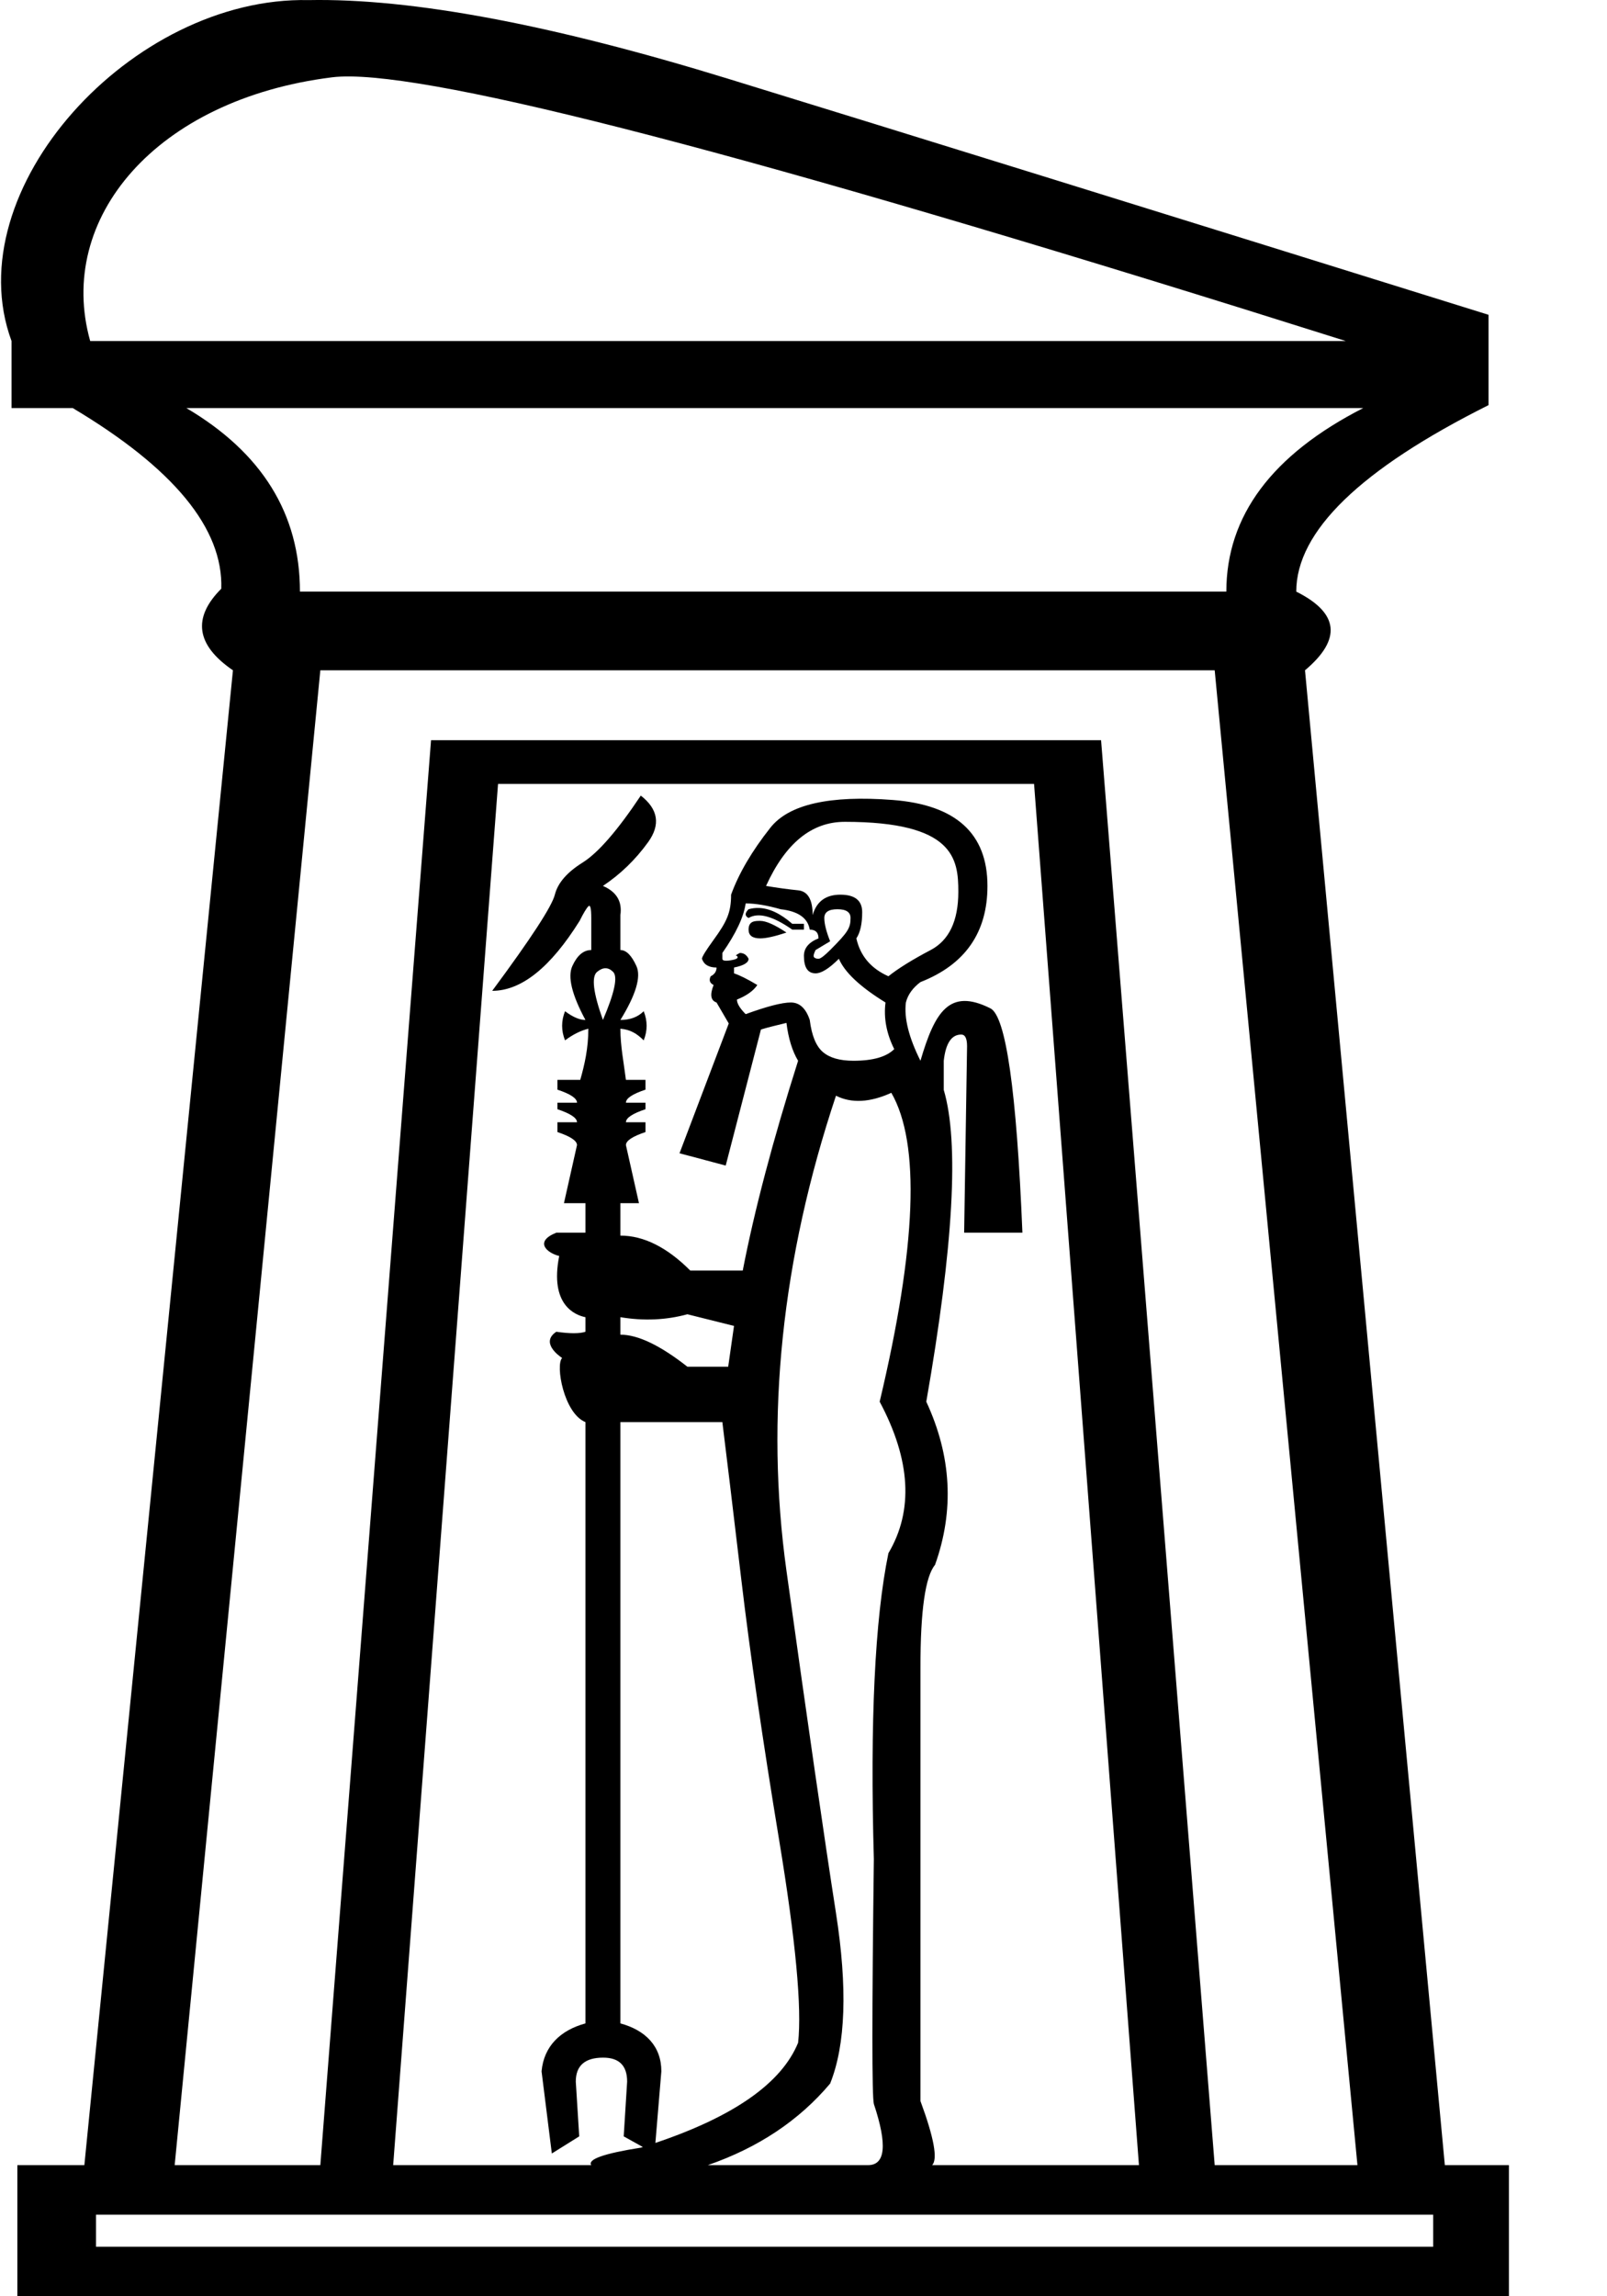 <?xml version="1.0" encoding="UTF-8" standalone="no"?>
<svg
   width="700"
   height="1000"
   version="1.1"
   id="svg1"
   sodipodi:docname="13F9F.svg"
   inkscape:version="1.4.2 (f4327f4, 2025-05-13)"
   xmlns:inkscape="http://www.inkscape.org/namespaces/inkscape"
   xmlns:sodipodi="http://sodipodi.sourceforge.net/DTD/sodipodi-0.dtd"
   xmlns="http://www.w3.org/2000/svg"
   xmlns:svg="http://www.w3.org/2000/svg">
  <defs
     id="defs1" />
  <sodipodi:namedview
     id="namedview1"
     pagecolor="#ffffff"
     bordercolor="#666666"
     borderopacity="1.0"
     inkscape:showpageshadow="2"
     inkscape:pageopacity="0.0"
     inkscape:pagecheckerboard="0"
     inkscape:deskcolor="#d1d1d1"
     inkscape:zoom="6.04"
     inkscape:cx="263.32781"
     inkscape:cy="456.20861"
     inkscape:window-width="1680"
     inkscape:window-height="998"
     inkscape:window-x="-8"
     inkscape:window-y="-8"
     inkscape:window-maximized="1"
     inkscape:current-layer="svg1"
     showguides="true">
    <sodipodi:guide
       position="255.013,110.401"
       orientation="1,0"
       id="guide1"
       inkscape:locked="false" />
    <sodipodi:guide
       position="270.24,110.401"
       orientation="1,0"
       id="guide2"
       inkscape:locked="false" />
    <sodipodi:guide
       position="245.654,476.023"
       orientation="0,-1"
       id="guide3"
       inkscape:locked="false" />
  </sodipodi:namedview>
  <path
     id="path1"
     style="fill:#000000;stroke:none;stroke-width:1"
     d="M 134.459,0.043 C 57.497,-1.667 -19.273,82.565 5.023,148.514 v 29.188 H 31.672 c 43.991,26.226 65.565,52.45 64.719,78.676 -12.69,12.69 -10.998,24.533 5.076,35.531 L 36.748,942.896 H 7.561 V 1000 H 657.279 V 942.896 H 629.361 L 568.451,291.908 c 16.074,-13.536 14.805,-24.956 -3.807,-34.262 0,-26.226 27.917,-53.297 83.752,-81.215 V 137.094 C 504.579,92.256 394.178,57.992 317.193,34.305 240.209,10.617 179.296,-0.803 134.459,0.043 Z M 152.879,33.301 C 200.664,33.97 345.11,72.375 586.217,148.514 H 39.285 C 24.281,95.165 67.89,43.262 144.611,33.672 c 2.326,-0.291 5.082,-0.416 8.268,-0.371 z M 81.162,177.701 H 593.83 c -39.761,20.304 -59.643,46.952 -59.643,79.945 H 130.652 c 0,-33.84 -16.497,-60.488 -49.49,-79.945 z M 139.535,291.908 h 389.578 l 62.18,650.988 H 529.113 L 479.623,322.363 H 187.756 l -48.221,620.533 H 76.086 Z m 77.408,49.49 h 233.492 l 45.684,601.498 h -90.098 c 2.538,-2.538 0.846,-11.844 -5.076,-27.918 V 725.9 c 0,-24.534 2.116,-39.338 6.346,-44.414 8.46,-23.688 7.191,-47.377 -3.807,-71.064 11.844,-67.679 14.381,-112.938 7.613,-135.779 v -12.691 c 0.846,-7.614 3.383,-11.42 7.613,-11.42 1.692,0 2.539,1.692 2.539,5.076 l -1.27,81.215 h 25.379 c -2.538,-61.757 -7.191,-94.327 -13.959,-97.711 -17.866,-8.933 -24.18,1.504 -30.455,22.84 -5.076,-10.152 -7.19,-18.611 -6.344,-25.379 0.846,-3.384 2.96,-6.345 6.344,-8.883 19.458,-7.614 29.188,-21.573 29.188,-41.877 0,-22.842 -13.748,-35.319 -41.242,-37.434 -27.495,-2.115 -45.26,1.903 -53.297,12.055 -8.037,10.152 -13.749,19.882 -17.133,29.188 0,7.673 -1.757,11.615 -7.613,19.668 -3.384,4.653 -5.076,7.402 -5.076,8.248 0.846,2.538 2.962,3.807 6.346,3.807 0,1.692 -0.847,2.963 -2.539,3.809 -0.846,1.692 -0.422,2.961 1.27,3.807 -1.692,4.23 -1.268,6.767 1.27,7.613 l 5.328,9.137 -21.451,56.527 20.121,5.354 15.35,-59.246 c 2.538,-0.846 7.723,-2.043 11.107,-2.889 0.846,6.768 2.538,12.266 5.076,16.496 -10.998,34.685 -19.035,65.142 -24.111,91.367 h -22.842 C 290.543,543.167 280.392,538.092 270.24,538.092 v -14.115 h 8.09 l -5.682,-25.293 c 0,-1.894 2.841,-3.789 8.523,-5.684 v -4.262 h -8.523 c 0,-1.894 2.841,-3.789 8.523,-5.684 v -2.842 h -8.523 c 0,-1.894 2.841,-3.787 8.523,-5.682 v -4.264 h -8.523 c -0.947,-7.577 -2.408,-14.66 -2.408,-22.273 4.38,0.376 7.225,2.148 10.152,5.074 1.692,-4.23 1.692,-8.459 0,-12.689 -2.538,2.538 -5.922,3.807 -10.152,3.807 6.768,-10.998 9.095,-18.822 6.98,-23.475 -2.115,-4.653 -4.443,-6.98 -6.98,-6.98 v -15.227 c 0.846,-5.922 -1.691,-10.153 -7.613,-12.691 7.614,-5.076 14.169,-11.419 19.668,-19.033 5.499,-7.614 4.442,-14.383 -3.172,-20.305 -10.152,15.228 -18.611,24.958 -25.379,29.188 -6.768,4.23 -10.788,8.883 -12.057,13.959 -1.269,5.076 -10.362,19.033 -27.281,41.875 12.69,0 25.379,-10.151 38.068,-30.455 1.692,-3.384 2.961,-5.5 3.807,-6.346 0.846,-0.846 1.27,0.846 1.27,5.076 v 13.959 c -3.384,0 -6.133,2.328 -8.248,6.98 -2.115,4.653 -0.211,12.477 5.711,23.475 -2.538,0 -5.501,-1.269 -8.885,-3.807 -1.692,4.23 -1.692,8.46 0,12.689 3.384,-2.538 6.768,-4.228 10.152,-5.074 0,8.46 -1.629,15.643 -3.523,22.273 h -9.945 v 4.264 c 5.683,1.894 8.523,3.787 8.523,5.682 h -8.523 v 2.842 c 5.683,1.894 8.523,3.789 8.523,5.684 H 242.812 V 493 c 5.683,1.894 8.523,3.789 8.523,5.684 l -5.682,25.293 h 9.359 v 12.846 h -12.691 c -9.734,3.894 -4.138,8.8 1.27,10.152 -4.294,21.47 7.118,25.788 11.422,26.648 v 6.344 c -2.538,0.846 -6.769,0.846 -12.691,0 -6.979,4.653 1.025,10.413 2.539,11.422 -3,3 0.743,24.154 10.152,27.918 v 261.863 c -10.933,2.982 -18.117,9.939 -19.111,20.871 l 4.473,35.779 11.928,-7.455 -1.492,-23.852 c 0,-6.957 3.977,-10.436 11.928,-10.436 6.957,10e-6 10.436,3.478 10.436,10.436 l -1.492,23.852 8.342,4.635 c -0.299,0.094 -0.599,0.188 -0.9,0.281 -16.074,2.538 -23.264,5.077 -21.572,7.615 h -86.291 z m 151.008,16.498 c 47.631,0 49.49,16.08 49.49,30.455 0,12.69 -4.018,21.149 -12.055,25.379 -8.037,4.23 -14.17,8.038 -18.4,11.422 -7.614,-3.384 -12.267,-8.884 -13.959,-16.498 1.692,-2.538 2.539,-6.344 2.539,-11.42 0,-5.076 -3.173,-7.613 -9.518,-7.613 -6.345,0 -10.363,2.961 -12.055,8.883 0,-6.768 -2.116,-10.364 -6.346,-10.787 -4.23,-0.423 -8.883,-1.058 -13.959,-1.904 8.46,-18.612 19.88,-27.916 34.262,-27.916 z m -43.145,35.531 c 4.23,0 9.307,0.845 15.229,2.537 7.614,0.846 11.843,3.807 12.689,8.883 2.538,0 3.807,1.269 3.807,3.807 -4.23,1.692 -6.346,4.231 -6.346,7.615 0,5.076 1.692,7.613 5.076,7.613 2.538,0 5.922,-2.116 10.152,-6.346 2.538,5.922 9.305,12.267 20.303,19.035 -0.846,6.768 0.425,13.537 3.809,20.305 -3.384,3.384 -9.306,5.074 -17.766,5.074 -5.922,0 -10.363,-1.269 -13.324,-3.807 -2.961,-2.538 -4.865,-7.191 -5.711,-13.959 -1.692,-5.076 -4.441,-7.613 -8.248,-7.613 -3.807,0 -10.364,1.692 -19.67,5.076 C 322.269,439.11 321,436.995 321,435.303 c 4.23,-1.692 7.191,-3.806 8.883,-6.344 -4.23,-2.538 -7.614,-4.23 -10.152,-5.076 v -2.539 c 4.23,-0.846 6.346,-2.115 6.346,-3.807 C 325.23,415.845 323.962,415 322.27,415 c -1.692,0.846 -2.116,1.27 -1.27,1.27 0.846,0.846 -10e-4,1.48 -2.539,1.902 -2.538,0.423 -3.807,0.211 -3.807,-0.635 V 415 c 5.922,-8.46 9.306,-15.65 10.152,-21.572 z m 5.789,1.982 c -1.533,-0.053 -3.039,0.132 -4.52,0.555 -1.692,1.692 -1.692,2.961 0,3.807 4.23,-2.538 10.573,-0.846 19.033,5.076 h 5.076 v -2.537 h -5.076 c -5.076,-4.442 -9.914,-6.742 -14.514,-6.9 z m 34.184,0.555 c 3.807,0 5.711,1.269 5.711,3.807 0,4.333 -1.065,6.141 -8.883,13.959 -2.538,2.538 -4.23,3.807 -5.076,3.807 -0.846,0 -1.482,-0.212 -1.904,-0.635 -0.423,-0.423 -0.211,-1.48 0.635,-3.172 l 6.346,-3.807 c -1.692,-4.23 -2.539,-7.614 -2.539,-10.152 0,-2.538 1.904,-3.807 5.711,-3.807 z m -33.627,5.076 c -2.408,0 -5.076,0.058 -5.076,3.807 0,2.538 1.692,3.807 5.076,3.807 2.538,0 6.344,-0.845 11.42,-2.537 -5.076,-3.384 -8.882,-5.076 -11.42,-5.076 z m -67.416,20.621 c 1.163,0 2.275,0.528 3.332,1.586 2.115,2.115 0.635,9.094 -4.441,20.938 -4.23,-11.844 -5.077,-18.823 -2.539,-20.938 1.269,-1.058 2.485,-1.586 3.648,-1.586 z m 124.52,54.248 c 12.69,21.996 10.998,66.833 -5.076,134.512 13.536,25.38 14.804,47.377 3.807,65.988 -5.922,28.764 -8.036,73.177 -6.344,133.242 -0.846,67.679 -0.846,103.212 0,106.596 5.922,17.766 5.075,26.648 -2.539,26.648 h -69.793 c 21.996,-7.614 39.761,-19.457 53.297,-35.531 6.768,-16.92 7.613,-41.666 2.537,-74.236 -5.076,-32.571 -12.266,-82.272 -21.572,-149.105 -9.306,-66.833 -2.115,-135.781 21.572,-206.844 6.768,3.384 14.805,2.96 24.111,-1.27 z m -88.828,96.443 20.303,5.076 -2.537,17.766 h -17.766 c -11.844,-9.306 -21.574,-13.959 -29.188,-13.959 v -7.613 c 10.152,1.692 19.882,1.269 29.188,-1.27 z m -29.188,46.953 h 44.414 c 1.692,13.536 4.441,36.376 8.248,68.523 3.807,32.147 9.307,70.006 16.498,113.574 7.191,43.568 9.94,72.968 8.248,88.195 -7.18,17.551 -27.902,32.092 -62.166,43.625 l 2.6,-31.184 c 0,-10.932 -6.909,-17.889 -17.842,-20.871 z M 41.824,964.469 H 624.287 v 13.959 H 41.824 Z"
     sodipodi:nodetypes="ccccccccccccccccscsccsscccccccccccccccccccsccccscccscccssscsccccccccccccccccccccccccccccccccccscsscccscscccccccccccccccccccccccccccccscccccccsssccsscccsccccsscccsscscccccccccsccsccccccssssssccssssscssscsscccccsccsscccccccccccsscccccccccc" />
</svg>
